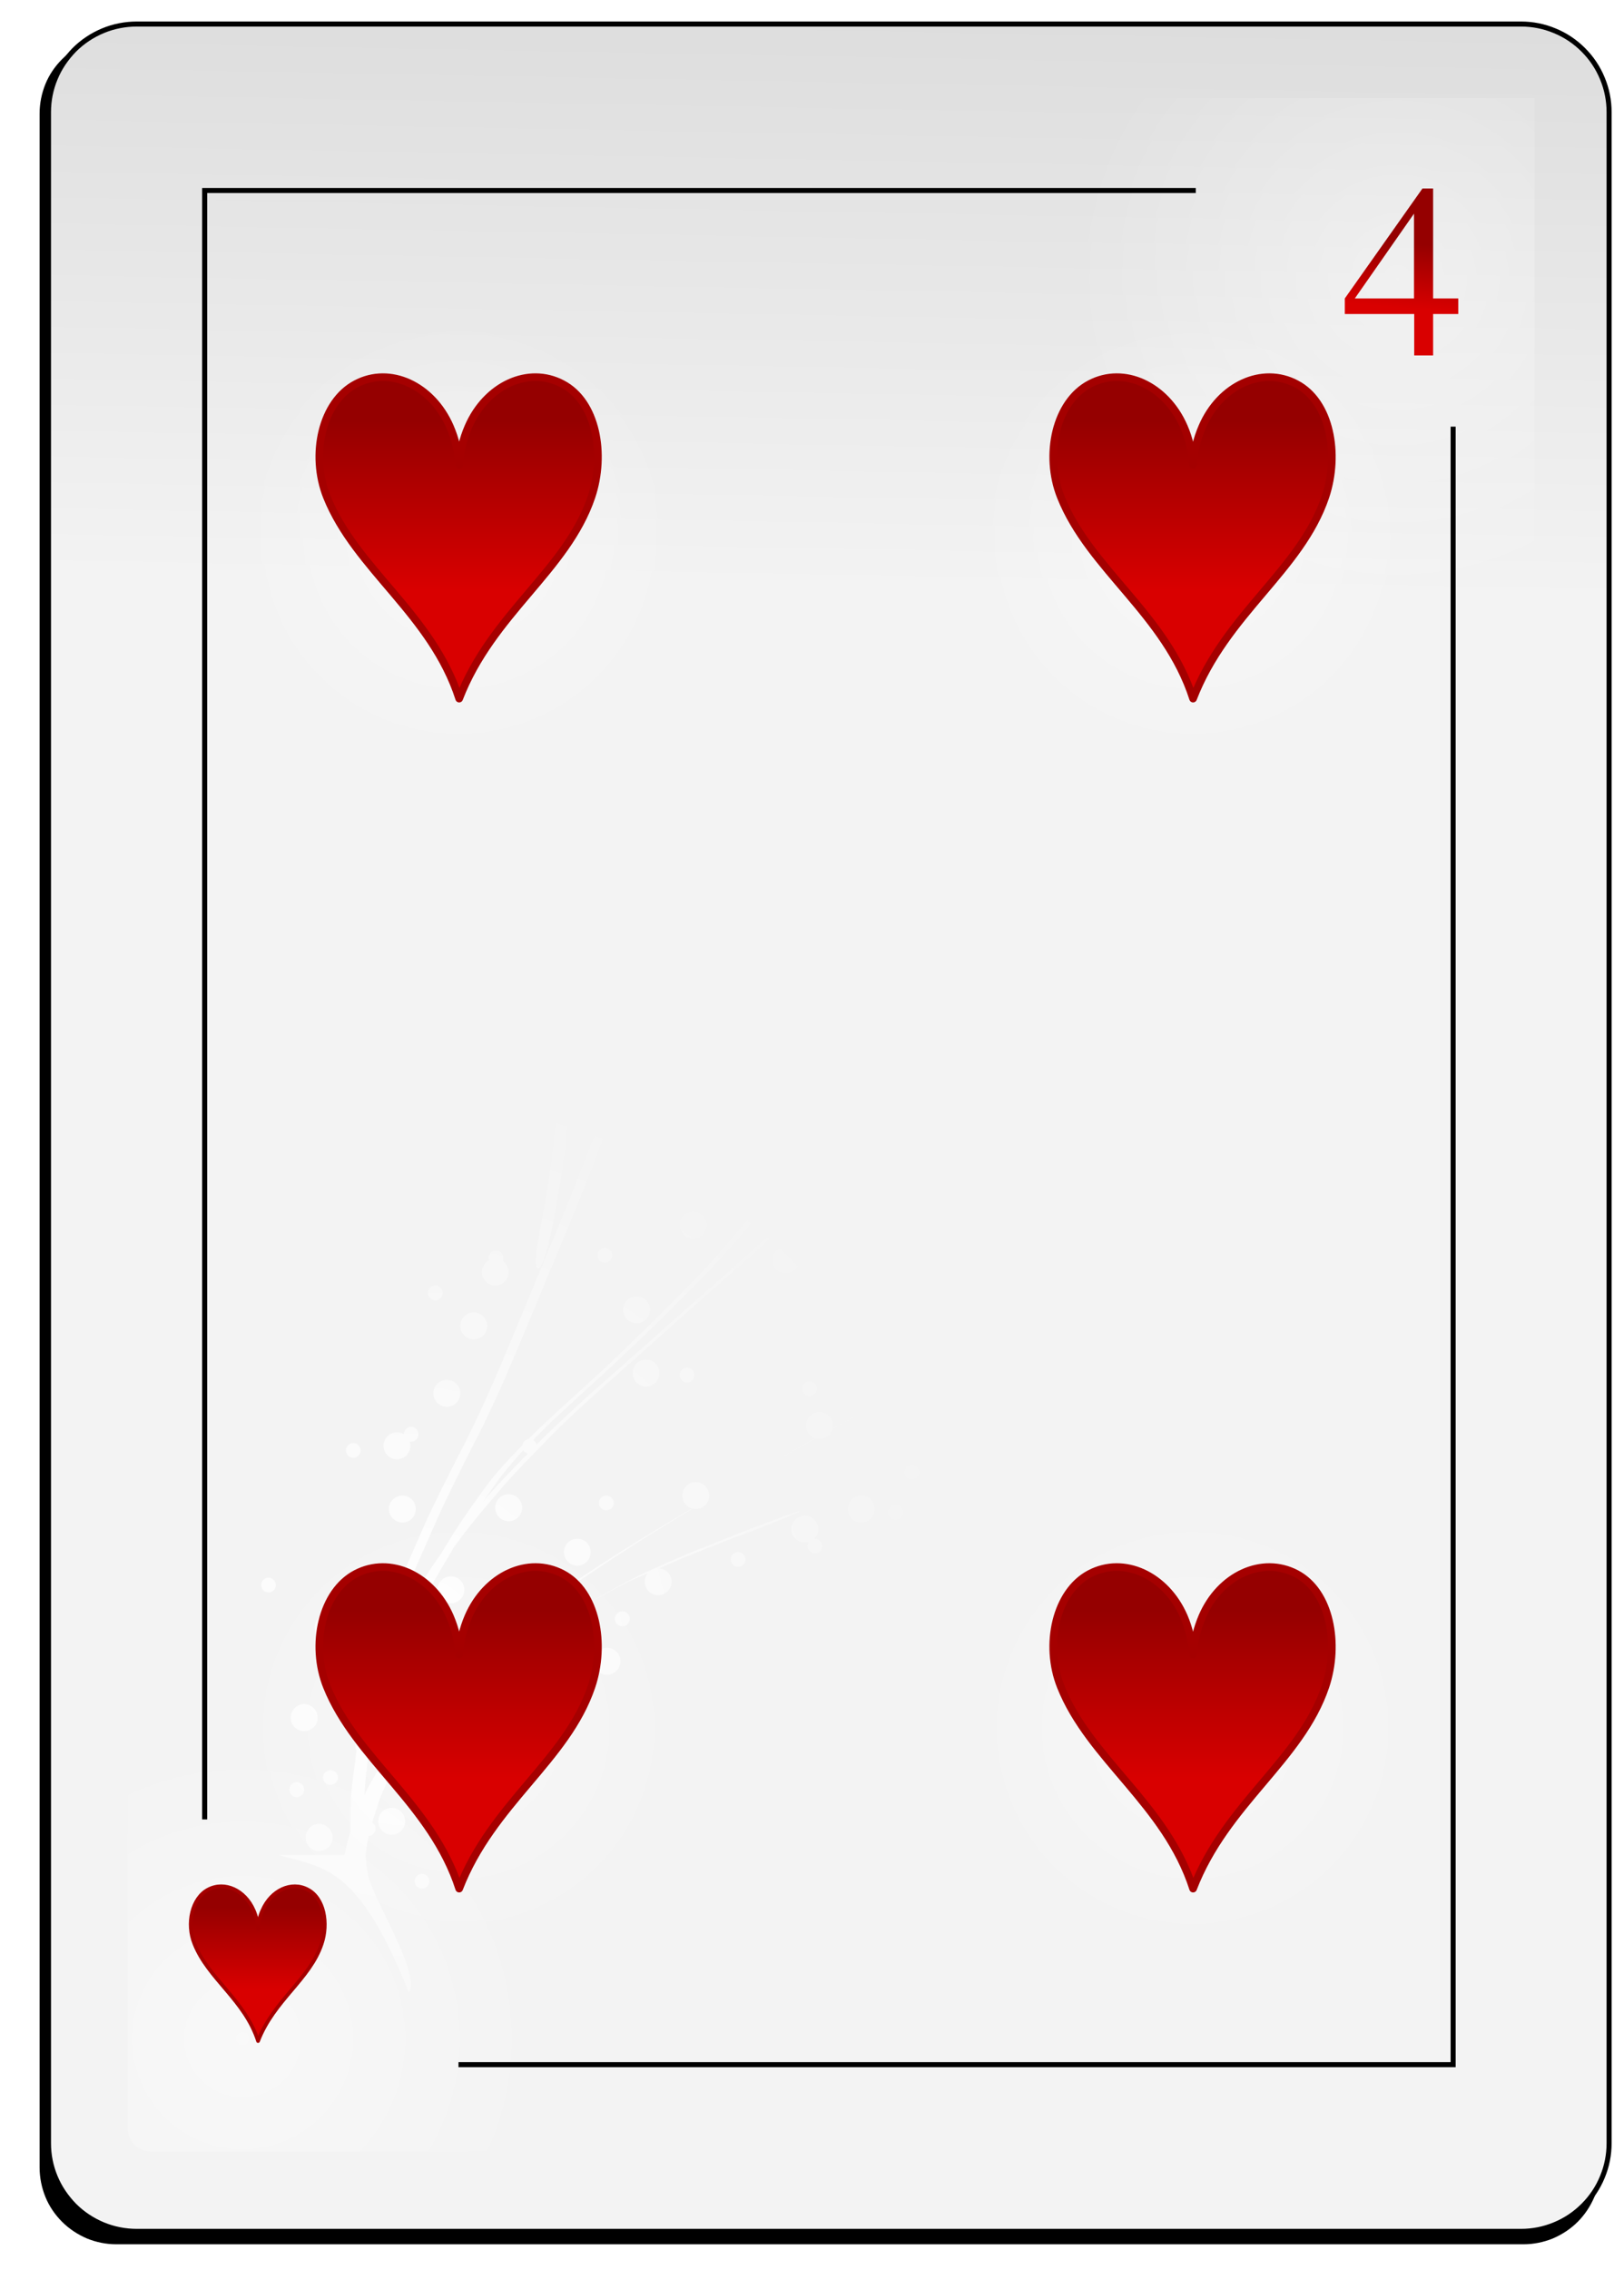 <svg xmlns="http://www.w3.org/2000/svg" viewBox="0 0 73 102" width="73" height="102">
	<defs>
		<filter x="-50%" y="-50%" width="200%" height="200%" id="flt1"> <feGaussianBlur stdDeviation="0.85" /> </filter>
		<linearGradient id="grd1" gradientUnits="userSpaceOnUse"  x1="41.75" y1="26.474" x2="43.895" y2="-89.909">
			<stop offset="0" stop-color="#f3f3f3"  />
			<stop offset="1" stop-color="#8f8f8f"  />
		</linearGradient>
		<radialGradient id="grd2" gradientUnits="userSpaceOnUse"  cx="10.903" cy="91.605" r="13.273">
			<stop offset="0" stop-color="#ffffff"  />
			<stop offset="1" stop-color="#ffffff" stop-opacity="0" />
		</radialGradient>
		<radialGradient id="grd3" gradientUnits="userSpaceOnUse"  cx="62.822" cy="12.548" r="14.639">
			<stop offset="0" stop-color="#ffffff"  />
			<stop offset="1" stop-color="#ffffff" stop-opacity="0" />
		</radialGradient>
		<linearGradient id="grd4" gradientUnits="userSpaceOnUse"  x1="-58.763" y1="89.377" x2="-58.763" y2="85.691">
			<stop offset="0" stop-color="#d90000"  />
			<stop offset="1" stop-color="#950000"  />
		</linearGradient>
		<linearGradient id="grd5" gradientUnits="userSpaceOnUse"  x1="64.077" y1="13.944" x2="64.347" y2="11.011">
			<stop offset="0" stop-color="#d90000"  />
			<stop offset="1" stop-color="#950000"  />
		</linearGradient>
		<radialGradient id="grd6" gradientUnits="userSpaceOnUse"  cx="18.482" cy="73.919" r="25.374">
			<stop offset="0" stop-color="#ffffff"  />
			<stop offset="1" stop-color="#ffffff" stop-opacity="0" />
		</radialGradient>
		<radialGradient id="grd7" gradientUnits="userSpaceOnUse"  cx="53.606" cy="77.636" r="9.813">
			<stop offset="0" stop-color="#ffffff"  />
			<stop offset="1" stop-color="#ffffff" stop-opacity="0" />
		</radialGradient>
		<linearGradient id="grd8" gradientUnits="userSpaceOnUse"  x1="-240.363" y1="80.01" x2="-240.363" y2="72.36">
			<stop offset="0" stop-color="#d90000"  />
			<stop offset="1" stop-color="#950000"  />
		</linearGradient>
		<radialGradient id="grd9" gradientUnits="userSpaceOnUse"  cx="20.616" cy="77.636" r="9.813">
			<stop offset="0" stop-color="#ffffff"  />
			<stop offset="1" stop-color="#ffffff" stop-opacity="0" />
		</radialGradient>
		<linearGradient id="grd10" gradientUnits="userSpaceOnUse"  x1="-240.363" y1="80.01" x2="-240.363" y2="72.36">
			<stop offset="0" stop-color="#d90000"  />
			<stop offset="1" stop-color="#950000"  />
		</linearGradient>
		<radialGradient id="grd11" gradientUnits="userSpaceOnUse"  cx="53.606" cy="24.17" r="9.813">
			<stop offset="0" stop-color="#ffffff"  />
			<stop offset="1" stop-color="#ffffff" stop-opacity="0" />
		</radialGradient>
		<linearGradient id="grd12" gradientUnits="userSpaceOnUse"  x1="-240.363" y1="26.549" x2="-240.363" y2="18.896">
			<stop offset="0" stop-color="#d90000"  />
			<stop offset="1" stop-color="#950000"  />
		</linearGradient>
		<radialGradient id="grd13" gradientUnits="userSpaceOnUse"  cx="20.616" cy="24.17" r="9.813">
			<stop offset="0" stop-color="#ffffff"  />
			<stop offset="1" stop-color="#ffffff" stop-opacity="0" />
		</radialGradient>
		<linearGradient id="grd14" gradientUnits="userSpaceOnUse"  x1="-240.363" y1="26.549" x2="-240.363" y2="18.896">
			<stop offset="0" stop-color="#d90000"  />
			<stop offset="1" stop-color="#950000"  />
		</linearGradient>
	</defs>
	<style>
		tspan { white-space:pre }
		.shp0 { filter: url(#flt1);fill: #000000 } 
		.shp1 { fill: url(#grd1);stroke: #000000;stroke-width: 0.226 } 
		.shp2 { opacity: 0.467;fill: url(#grd2) } 
		.shp3 { opacity: 0.396;fill: url(#grd3) } 
		.shp4 { fill: none;stroke: #000000;stroke-width: 0.226 } 
		.shp5 { fill: url(#grd4);stroke: #a40000;stroke-linejoin:round;stroke-width: 0.165 } 
		.shp6 { fill: url(#grd5) } 
		.shp7 { fill: url(#grd6) } 
		.shp8 { opacity: 0.4;fill: url(#grd7) } 
		.shp9 { fill: url(#grd8);stroke: #a50000;stroke-linejoin:round;stroke-width: 0.343 } 
		.shp10 { opacity: 0.4;fill: url(#grd9) } 
		.shp11 { fill: url(#grd10);stroke: #a50000;stroke-linejoin:round;stroke-width: 0.343 } 
		.shp12 { opacity: 0.4;fill: url(#grd11) } 
		.shp13 { fill: url(#grd12);stroke: #a40000;stroke-linejoin:round;stroke-width: 0.343 } 
		.shp14 { opacity: 0.4;fill: url(#grd13) } 
		.shp15 { fill: url(#grd14);stroke: #a50000;stroke-linejoin:round;stroke-width: 0.343 } 
	</style>
	<g id="-e-Heart4">
		<g id="Layer">
			<path id="Layer" fill-rule="evenodd" class="shp0" d="M5.23 1.65L68.48 1.65C68.93 1.65 69.38 1.74 69.8 1.92C70.22 2.09 70.6 2.34 70.92 2.66C71.24 2.98 71.49 3.36 71.67 3.78C71.84 4.2 71.93 4.65 71.93 5.1L71.93 97.39C71.93 97.84 71.84 98.29 71.67 98.71C71.49 99.13 71.24 99.51 70.92 99.83C70.6 100.15 70.22 100.4 69.8 100.58C69.38 100.75 68.93 100.84 68.48 100.84L5.23 100.84C4.77 100.84 4.33 100.75 3.91 100.58C3.49 100.4 3.11 100.15 2.79 99.83C2.47 99.51 2.21 99.13 2.04 98.71C1.87 98.29 1.78 97.84 1.78 97.39L1.78 5.1C1.78 4.65 1.87 4.2 2.04 3.78C2.21 3.36 2.47 2.98 2.79 2.66C3.11 2.34 3.49 2.09 3.91 1.92C4.33 1.74 4.77 1.65 5.23 1.65" />
			<path id="Layer" fill-rule="evenodd" class="shp1" d="M6.15 1.08L68.37 1.08C68.89 1.08 69.4 1.18 69.88 1.38C70.37 1.58 70.8 1.87 71.17 2.24C71.54 2.61 71.83 3.04 72.03 3.53C72.23 4.01 72.33 4.52 72.33 5.04L72.33 96.3C72.33 96.82 72.23 97.33 72.03 97.81C71.83 98.3 71.54 98.73 71.17 99.1C70.8 99.47 70.37 99.76 69.88 99.96C69.4 100.16 68.89 100.26 68.37 100.26L6.15 100.26C5.63 100.26 5.11 100.16 4.63 99.96C4.15 99.76 3.71 99.47 3.34 99.1C2.98 98.73 2.68 98.3 2.48 97.81C2.28 97.33 2.18 96.82 2.18 96.3L2.18 5.04C2.18 4.52 2.28 4.01 2.48 3.53C2.68 3.04 2.98 2.61 3.34 2.24C3.71 1.87 4.15 1.58 4.63 1.38C5.11 1.18 5.63 1.08 6.15 1.08" />
			<path id="Layer" class="shp2" d="M31.25 96.67L6.78 96.67C6.64 96.67 6.5 96.64 6.38 96.59C6.25 96.54 6.14 96.46 6.04 96.37C5.95 96.27 5.87 96.16 5.82 96.03C5.77 95.9 5.74 95.77 5.74 95.63L5.74 73.43C5.74 73.29 5.77 73.16 5.82 73.03C5.87 72.91 5.95 72.79 6.04 72.69C6.14 72.6 6.25 72.52 6.38 72.47C6.5 72.42 6.64 72.39 6.78 72.39L31.25 72.39C31.38 72.39 31.52 72.42 31.65 72.47C31.77 72.52 31.89 72.6 31.98 72.69C32.08 72.79 32.15 72.91 32.21 73.03C32.26 73.16 32.29 73.29 32.29 73.43L32.29 95.63C32.29 95.77 32.26 95.9 32.21 96.03C32.15 96.16 32.08 96.27 31.98 96.37C31.89 96.46 31.77 96.54 31.65 96.59C31.52 96.64 31.38 96.67 31.25 96.67" />
			<path id="Layer" class="shp3" d="M39.7 4.41L68.98 4.41L68.98 49.68L39.7 49.68L39.7 4.41Z" />
			<path id="Layer" class="shp4" d="M20.61 92.77L65.32 92.77L65.32 19.17" />
			<path id="Layer" class="shp4" d="M53.75 8.56L9.2 8.56L9.2 81.75" />
		</g>
		<g id="Layer">
			<path id="Layer" class="shp5" d="M8.74 87.34C8.37 86.43 8.63 85.28 9.36 84.9C10.1 84.51 11.01 84.93 11.4 85.83C11.51 86.08 11.58 86.36 11.6 86.65C11.62 86.36 11.68 86.08 11.8 85.83C12.19 84.93 13.1 84.51 13.83 84.9C14.57 85.28 14.77 86.42 14.46 87.34C13.93 88.94 12.31 89.87 11.6 91.71C11.01 89.87 9.36 88.91 8.74 87.34L8.74 87.34Z" />
		</g>
		<path id="Layer" fill-rule="evenodd" class="shp6" d="M65.55 13.41L65.55 14.11L64.42 14.11L64.42 15.97L63.57 15.97L63.57 14.11L60.45 14.11L60.45 13.41L63.94 8.47L64.42 8.47L64.42 13.41L65.55 13.41M63.56 9.6L60.9 13.41L63.56 13.41L63.56 9.6Z" />
		<path id="Layer" fill-rule="evenodd" class="shp7" d="M18.38 89.53C18.38 89.53 18.38 89.53 18.38 89.53C18.38 89.53 18.38 89.53 18.38 89.53L18.38 89.53ZM18.38 89.53C16.08 83.76 14.51 83.93 12.52 83.35L15.49 83.35C15.51 83.25 15.53 83.16 15.55 83.06C15.6 82.81 15.68 82.56 15.75 82.32C15.75 81.99 15.75 81.65 15.75 81.33C15.76 80.61 15.86 79.9 15.96 79.19C15.98 79.01 16 78.83 16.03 78.65C15.93 78.57 15.96 78.03 16.21 76.96C16.26 76.75 16.3 76.53 16.35 76.31C16.43 75.81 16.54 75.32 16.65 74.82C16.77 74.23 16.97 73.66 17.15 73.08C17.39 72.4 17.68 71.73 17.97 71.07C18.32 70.25 18.68 69.44 19.03 68.63C19.52 67.53 20.07 66.47 20.61 65.4C21.3 64.09 21.91 62.74 22.49 61.38C23.19 59.73 23.87 58.07 24.56 56.41C25.31 54.64 26.02 52.86 26.7 51.06C26.74 50.94 26.78 50.83 26.82 50.71C26.81 50.68 26.8 50.63 26.8 50.59C26.8 50.47 26.86 50.36 26.97 50.3C27.56 48.62 28.11 46.93 28.63 45.23C29.28 43.08 29.84 40.9 30.27 38.7C30.72 36.14 30.83 33.55 30.8 30.96C30.74 28.85 30.52 26.74 30.27 24.64C30.17 24.74 30.04 24.79 29.89 24.79C29.55 24.79 29.28 24.53 29.28 24.19C29.28 23.86 29.55 23.58 29.89 23.58C29.99 23.58 30.08 23.61 30.16 23.65L30.09 23.09C30 22.35 29.89 21.61 29.79 20.87C29.73 20.97 29.62 21.05 29.49 21.05C29.31 21.05 29.16 20.9 29.16 20.71C29.16 20.53 29.31 20.38 29.49 20.38C29.58 20.38 29.66 20.41 29.72 20.47C29.62 19.77 29.51 19.07 29.4 18.38C29.24 17.31 29.26 16.66 29.38 16.5C29.28 16.39 29.22 16.24 29.22 16.08C29.22 15.75 29.49 15.48 29.82 15.48C30.16 15.48 30.43 15.75 30.43 16.08C30.43 16.42 30.16 16.69 29.82 16.69C29.75 16.69 29.69 16.68 29.63 16.66C29.75 16.89 29.88 17.35 29.98 18.05C30.23 19.61 30.47 21.18 30.66 22.76C30.98 25.37 31.29 27.99 31.37 30.63C31.4 33.21 31.3 35.81 30.85 38.37C30.42 40.57 29.86 42.74 29.21 44.89C28.64 46.73 28.06 48.58 27.4 50.39C27.44 50.45 27.47 50.52 27.47 50.59C27.47 50.75 27.36 50.88 27.21 50.92C26.56 52.65 25.87 54.37 25.15 56.07C24.46 57.73 23.78 59.39 23.08 61.04C22.5 62.4 21.9 63.74 21.21 65.05C20.67 66.12 20.13 67.19 19.64 68.28C19.29 69.09 18.92 69.9 18.57 70.71C18.29 71.38 18 72.04 17.77 72.73C17.59 73.3 17.39 73.88 17.27 74.47C17.25 74.54 17.24 74.61 17.22 74.68C17.41 74.25 17.6 73.83 17.8 73.41C17.96 73.1 18.12 72.8 18.29 72.49C18.29 72.49 18.29 72.48 18.3 72.47C18.37 72.23 18.51 72 18.62 71.77C18.78 71.42 19 71.09 19.19 70.76C19.38 70.44 19.59 70.14 19.81 69.84C20.39 68.84 21.04 67.89 21.72 66.96C22.24 66.23 22.85 65.58 23.48 64.94C23.5 64.8 23.61 64.68 23.76 64.66L24.27 64.15C25.28 63.2 26.31 62.29 27.32 61.35C28.5 60.23 29.65 59.09 30.8 57.93C32.11 56.62 33.3 55.22 34.42 53.74C35.66 52.03 36.71 50.18 37.71 48.33C38.05 47.73 38.36 47.12 38.65 46.5L38.53 46.51C38.2 46.51 37.93 46.24 37.93 45.9C37.93 45.57 38.2 45.3 38.53 45.3C38.76 45.3 38.95 45.42 39.05 45.61C39.54 44.5 39.98 43.37 40.36 42.21L40.43 41.98C40.39 41.71 40.38 41.31 40.39 40.76C40.42 39.83 40.44 38.89 40.41 37.95C40.36 36.27 40.25 34.58 40.02 32.91C39.84 31.77 39.66 30.63 39.33 29.52C39.16 28.96 39.01 28.38 38.76 27.85C38.67 27.71 38.62 27.54 38.49 27.42C36.57 25.73 37.21 25.35 39.11 27.06C39.24 27.17 39.29 27.36 39.38 27.5C39.63 28.03 39.78 28.6 39.95 29.16C40.27 30.28 40.44 31.42 40.62 32.56C40.84 34.24 40.95 35.92 41 37.6C41.02 38.31 41.01 39.03 40.99 39.74C41.31 38.25 41.55 36.74 41.73 35.23C41.79 34.56 41.82 33.89 41.83 33.22C41.77 33.25 41.7 33.26 41.62 33.26C41.29 33.26 41.01 32.99 41.01 32.65C41.01 32.32 41.29 32.05 41.62 32.05C41.7 32.05 41.78 32.07 41.85 32.1C41.86 31.07 41.84 30.03 41.81 28.99C41.56 28.92 41.38 28.7 41.38 28.43C41.38 28.17 41.54 27.95 41.77 27.86C41.77 27.75 41.76 27.64 41.76 27.54C41.74 27.12 41.73 26.7 41.71 26.28C41.63 23.94 42.2 23.61 42.29 25.95C42.3 26.37 42.31 26.79 42.33 27.2C42.34 27.45 42.34 27.7 42.35 27.95C42.49 28.06 42.59 28.23 42.59 28.43C42.59 28.61 42.51 28.77 42.38 28.88C42.44 30.89 42.46 32.89 42.31 34.9C42.02 37.25 41.63 39.61 40.94 41.88C40.24 43.99 39.38 46.05 38.29 48C37.29 49.85 36.25 51.69 35 53.4C33.89 54.88 32.7 56.28 31.39 57.59C30.25 58.75 29.1 59.89 27.91 61C26.91 61.94 25.88 62.86 24.87 63.8C24.57 64.1 24.26 64.4 23.97 64.7C24.04 64.75 24.1 64.82 24.12 64.91C24.88 64.14 25.69 63.4 26.49 62.67L29.3 60.19C30.28 59.3 31.29 58.43 32.28 57.55C33.41 56.57 34.5 55.56 35.58 54.54C36.79 53.38 37.99 52.19 39.16 50.99C40.41 49.74 41.59 48.41 42.74 47.06C43.61 46.02 44.45 44.94 45.26 43.85C45.25 43.81 45.25 43.77 45.25 43.73C45.25 43.41 45.49 43.16 45.79 43.13L46.4 42.29C47.48 40.81 48.46 39.25 49.38 37.66C49.35 37.67 49.31 37.68 49.27 37.68C49.09 37.68 48.94 37.53 48.94 37.35C48.94 37.17 49.09 37.01 49.27 37.01C49.43 37.01 49.57 37.13 49.6 37.28C49.68 37.13 49.77 36.98 49.86 36.83C50.94 34.83 51.97 32.78 52.65 30.6C53.17 28.7 53.47 26.75 53.77 24.81C54.14 22.47 54.73 22.13 54.35 24.47C54.04 26.41 53.75 28.36 53.23 30.27C52.55 32.44 51.52 34.49 50.44 36.5C49.39 38.38 48.26 40.21 46.99 41.95C46.69 42.36 46.4 42.77 46.1 43.18C46.31 43.27 46.46 43.48 46.46 43.73C46.46 44.06 46.19 44.33 45.86 44.33C45.67 44.33 45.5 44.25 45.39 44.12C44.72 45 44.04 45.87 43.33 46.72C42.18 48.08 41 49.4 39.75 50.66C39.18 51.24 38.61 51.81 38.03 52.38C38.2 52.22 38.51 51.94 38.96 51.55C40.07 50.61 41.18 49.69 42.34 48.81C43.42 47.99 44.52 47.21 45.74 46.6C45.84 46.41 46.04 46.27 46.28 46.27C46.33 46.27 46.39 46.27 46.44 46.29C46.62 46.21 46.81 46.17 47.01 46.15C49.43 45.99 48.97 46.32 46.73 46.48C46.82 46.59 46.88 46.72 46.88 46.87C46.88 47.21 46.61 47.48 46.28 47.48C45.95 47.48 45.67 47.21 45.67 46.87C45.67 46.81 45.69 46.75 45.71 46.7L45.21 46.92C44.8 47.07 43.76 47.85 42.94 48.47C41.78 49.35 40.66 50.27 39.55 51.21C38.41 52.19 37.75 52.69 37.87 52.54C37.31 53.1 36.74 53.65 36.17 54.19C35.09 55.22 34.01 56.23 32.88 57.2C31.89 58.08 30.88 58.95 29.9 59.84C28.97 60.67 28.04 61.5 27.1 62.33C26.24 63.11 25.37 63.89 24.56 64.73C23.84 65.47 23.11 66.2 22.44 66.99C21.92 67.6 21.39 68.22 20.9 68.85L20.38 69.55C20.36 69.6 20.32 69.65 20.3 69.7C19.84 70.47 19.39 71.24 18.96 72.02L18.93 72.11C18.88 72.24 18.84 72.37 18.78 72.49C18.43 73.26 18.13 73.8 17.92 74.11C17.59 74.83 17.3 75.55 17.09 76.31C16.86 77.14 16.65 77.98 16.56 78.84C16.49 79.44 16.41 80.05 16.38 80.66L16.52 80.36C16.84 79.75 17.23 79.17 17.61 78.6C17.92 78.12 18.27 77.67 18.63 77.24C18.55 77.14 18.51 77.01 18.51 76.88C18.51 76.54 18.78 76.27 19.12 76.27C19.23 76.27 19.33 76.3 19.42 76.36C20 75.75 20.62 75.2 21.25 74.64C22.05 73.89 22.91 73.21 23.78 72.53C24.81 71.73 25.91 71.02 27 70.3C28.25 69.49 29.53 68.71 30.81 67.95L31.11 67.78C30.85 67.71 30.67 67.48 30.67 67.2C30.67 66.87 30.94 66.59 31.28 66.59C31.61 66.59 31.88 66.87 31.88 67.2C31.88 67.53 31.61 67.8 31.28 67.8C31.23 67.8 31.18 67.8 31.13 67.79C30.08 68.42 29.03 69.06 28 69.73C26.91 70.44 25.82 71.15 24.79 71.95C23.92 72.62 23.06 73.31 22.26 74.05C21.52 74.71 20.78 75.36 20.12 76.09L19.67 76.63C19.7 76.71 19.73 76.79 19.73 76.88C19.73 77.21 19.45 77.48 19.12 77.48C19.08 77.48 19.05 77.48 19.01 77.47C18.88 77.65 18.76 77.83 18.64 78.01C18.25 78.58 17.87 79.15 17.55 79.76C17.33 80.24 17.09 80.7 16.95 81.21C16.88 81.43 16.8 81.66 16.73 81.89C16.82 81.95 16.88 82.05 16.88 82.17C16.88 82.34 16.74 82.49 16.57 82.5C16.52 82.8 16.44 83.1 16.44 83.4C16.46 83.58 16.45 83.75 16.49 83.93C16.51 84.03 16.51 84.13 16.54 84.23C16.81 85.44 18.91 88.63 18.38 89.53ZM18.64 84.53C18.64 84.34 18.79 84.2 18.97 84.2C19.15 84.2 19.3 84.34 19.3 84.53C19.3 84.71 19.15 84.86 18.97 84.86C18.79 84.86 18.64 84.71 18.64 84.53ZM13.74 82.56C13.74 82.23 14 81.95 14.34 81.95C14.67 81.95 14.95 82.23 14.95 82.56C14.95 82.9 14.67 83.17 14.34 83.17C14 83.17 13.74 82.9 13.74 82.56ZM17 81.83C17 81.5 17.27 81.23 17.6 81.23C17.94 81.23 18.21 81.5 18.21 81.83C18.21 82.17 17.94 82.44 17.6 82.44C17.27 82.44 17 82.17 17 81.83ZM13.01 80.41C13.01 80.23 13.16 80.08 13.34 80.08C13.52 80.08 13.67 80.23 13.67 80.41C13.67 80.6 13.52 80.75 13.34 80.75C13.16 80.75 13.01 80.6 13.01 80.41ZM14.52 79.87C14.52 79.69 14.67 79.54 14.85 79.54C15.04 79.54 15.19 79.69 15.19 79.87C15.19 80.05 15.04 80.2 14.85 80.2C14.67 80.2 14.52 80.05 14.52 79.87ZM19.97 78.87C19.97 78.54 20.23 78.27 20.57 78.27C20.9 78.27 21.17 78.54 21.17 78.87C21.17 79.21 20.9 79.48 20.57 79.48C20.23 79.48 19.97 79.21 19.97 78.87ZM21.66 78.12C21.66 77.93 21.8 77.78 21.99 77.78C22.17 77.78 22.32 77.93 22.32 78.12C22.32 78.3 22.17 78.45 21.99 78.45C21.8 78.45 21.66 78.3 21.66 78.12ZM13.07 77.18C13.07 76.85 13.34 76.57 13.67 76.57C14.01 76.57 14.28 76.85 14.28 77.18C14.28 77.52 14.01 77.78 13.67 77.78C13.34 77.78 13.07 77.52 13.07 77.18ZM14.46 75.42C14.46 75.09 14.73 74.82 15.07 74.82C15.4 74.82 15.67 75.09 15.67 75.42C15.67 75.76 15.4 76.03 15.07 76.03C14.73 76.03 14.46 75.76 14.46 75.42ZM22.57 75.46C22.57 75.27 22.72 75.13 22.9 75.13C23.08 75.13 23.23 75.27 23.23 75.46C23.23 75.64 23.08 75.79 22.9 75.79C22.72 75.79 22.57 75.64 22.57 75.46ZM26.68 74.64C26.68 74.3 26.95 74.04 27.28 74.04C27.62 74.04 27.89 74.3 27.89 74.64C27.89 74.97 27.62 75.25 27.28 75.25C26.95 75.25 26.68 74.97 26.68 74.64ZM20.21 73.92C20.21 73.58 20.48 73.31 20.81 73.31C21.15 73.31 21.42 73.58 21.41 73.92C21.41 74.25 21.15 74.52 20.81 74.52C20.48 74.52 20.21 74.25 20.21 73.92ZM23.18 74.37C23.16 74.36 23.53 74.07 24.4 73.44C24.87 73.09 25.34 72.72 25.84 72.41C26.96 71.74 28.07 71.08 29.26 70.54C30.11 70.16 30.96 69.78 31.83 69.45C32.44 69.2 33.04 68.96 33.65 68.73L34.43 68.43C36.82 67.52 36.2 67.88 33.81 68.79L33.03 69.08C32.42 69.31 31.82 69.56 31.21 69.8C30.67 70.01 30.14 70.24 29.62 70.47C29.93 70.49 30.19 70.75 30.19 71.07C30.19 71.4 29.91 71.68 29.58 71.68C29.25 71.68 28.98 71.4 28.98 71.07C28.98 70.92 29.03 70.79 29.12 70.69L28.65 70.89C27.98 71.15 26.66 71.94 26.45 72.06C25.94 72.37 25.48 72.74 25.01 73.09C23.89 73.91 23.21 74.37 23.18 74.37L23.18 74.37ZM14.15 73.12C14.15 72.79 14.43 72.52 14.76 72.52C15.1 72.52 15.37 72.79 15.37 73.12C15.37 73.46 15.1 73.73 14.76 73.73C14.43 73.73 14.15 73.46 14.15 73.12ZM27.64 72.74C27.64 72.55 27.79 72.4 27.98 72.4C28.16 72.4 28.31 72.55 28.31 72.74C28.31 72.92 28.16 73.07 27.98 73.07C27.79 73.07 27.64 72.92 27.64 72.74ZM16.4 71.61C16.4 71.28 16.67 71.01 17 71.01C17.34 71.01 17.6 71.28 17.6 71.61C17.6 71.95 17.34 72.22 17 72.22C16.67 72.22 16.4 71.95 16.4 71.61ZM19.66 71.43C19.66 71.1 19.94 70.83 20.27 70.83C20.6 70.83 20.87 71.1 20.87 71.43C20.87 71.77 20.6 72.04 20.27 72.04C19.94 72.04 19.66 71.77 19.66 71.43ZM11.74 71.22C11.74 71.04 11.88 70.89 12.07 70.89C12.25 70.89 12.4 71.04 12.4 71.22C12.4 71.41 12.25 71.55 12.07 71.55C11.88 71.55 11.74 71.41 11.74 71.22ZM32.85 70.07C32.85 69.89 33 69.74 33.18 69.74C33.36 69.74 33.51 69.89 33.51 70.07C33.51 70.25 33.36 70.4 33.18 70.4C33 70.4 32.85 70.25 32.85 70.07ZM25.35 69.74C25.35 69.4 25.62 69.14 25.95 69.14C26.29 69.14 26.55 69.4 26.55 69.74C26.55 70.07 26.29 70.35 25.95 70.35C25.62 70.35 25.35 70.07 25.35 69.74ZM36.63 69.8C36.45 69.8 36.3 69.65 36.3 69.47C36.3 69.41 36.32 69.34 36.35 69.29C36.29 69.31 36.24 69.31 36.18 69.31C35.84 69.31 35.57 69.05 35.57 68.71C35.57 68.38 35.84 68.1 36.18 68.1C36.51 68.1 36.78 68.38 36.78 68.71C36.78 68.88 36.71 69.03 36.6 69.14L36.63 69.14C36.81 69.14 36.96 69.29 36.96 69.47C36.96 69.65 36.81 69.8 36.63 69.8L36.63 69.8ZM38.11 67.8C38.11 67.47 38.38 67.2 38.72 67.2C39.05 67.2 39.32 67.47 39.32 67.8C39.32 68.13 39.05 68.41 38.72 68.41C38.38 68.41 38.11 68.13 38.11 67.8ZM17.48 67.8C17.48 67.47 17.76 67.2 18.09 67.2C18.43 67.2 18.69 67.47 18.69 67.8C18.69 68.13 18.43 68.41 18.09 68.41C17.76 68.41 17.48 68.13 17.48 67.8ZM22.26 67.74C22.26 67.41 22.53 67.14 22.86 67.14C23.2 67.14 23.47 67.41 23.47 67.74C23.47 68.08 23.2 68.35 22.86 68.35C22.53 68.35 22.26 68.08 22.26 67.74ZM39.92 67.96C39.92 67.77 40.07 67.62 40.26 67.62C40.44 67.62 40.59 67.77 40.59 67.96C40.59 68.14 40.44 68.29 40.26 68.29C40.07 68.29 39.92 68.14 39.92 67.96ZM26.92 67.53C26.92 67.35 27.07 67.2 27.25 67.2C27.44 67.2 27.59 67.35 27.59 67.53C27.59 67.72 27.44 67.86 27.25 67.86C27.07 67.86 26.92 67.72 26.92 67.53ZM21.72 67.47C21.72 67.47 21.72 67.47 21.72 67.47C21.72 67.47 21.72 67.47 21.72 67.47L21.72 67.47ZM21.72 67.47C21.76 67.43 21.79 67.38 21.82 67.34C22.43 66.64 23.08 65.97 23.73 65.31C23.64 65.29 23.57 65.24 23.52 65.16C23.1 65.62 22.69 66.1 22.32 66.61C22.12 66.9 21.92 67.18 21.72 67.47ZM33.22 66.56C33.23 66.55 33.23 66.55 33.24 66.55C33.23 66.55 33.23 66.55 33.22 66.56L33.22 66.56ZM33.24 66.55C34.21 65.99 35.19 65.44 36.17 64.89C36.29 64.82 36.48 64.71 36.64 64.63C36.41 64.54 36.23 64.32 36.23 64.05C36.23 63.72 36.51 63.45 36.84 63.45C37.18 63.45 37.44 63.72 37.44 64.05C37.44 64.1 37.44 64.14 37.43 64.19L39.5 63.02C38.81 63.42 38.12 63.82 37.42 64.21C37.35 64.47 37.12 64.65 36.84 64.65C36.78 64.65 36.73 64.65 36.67 64.63C36.18 64.91 35.68 65.18 35.18 65.45C34.48 65.84 33.82 66.22 33.24 66.55ZM40.65 66.14C40.65 65.96 40.8 65.81 40.98 65.81C41.17 65.81 41.32 65.96 41.32 66.14C41.32 66.32 41.17 66.47 40.98 66.47C40.8 66.47 40.65 66.32 40.65 66.14ZM17.84 65.57C17.51 65.57 17.24 65.29 17.24 64.96C17.24 64.62 17.51 64.36 17.84 64.36C17.95 64.36 18.06 64.38 18.15 64.44C18.16 64.26 18.3 64.11 18.48 64.11C18.66 64.11 18.81 64.27 18.81 64.45C18.81 64.63 18.66 64.78 18.48 64.78C18.46 64.78 18.44 64.78 18.42 64.77C18.44 64.83 18.45 64.89 18.45 64.96C18.45 65.29 18.18 65.57 17.84 65.57L17.84 65.57ZM15.55 65.17C15.55 64.99 15.7 64.84 15.88 64.84C16.06 64.84 16.21 64.99 16.21 65.17C16.21 65.35 16.06 65.5 15.88 65.5C15.7 65.5 15.55 65.35 15.55 65.17ZM19.48 62.6C19.48 62.27 19.75 62 20.09 62C20.42 62 20.69 62.27 20.69 62.6C20.69 62.94 20.42 63.21 20.09 63.21C19.75 63.21 19.48 62.94 19.48 62.6ZM45.31 62.75C45.31 62.57 45.46 62.42 45.64 62.42C45.83 62.42 45.98 62.57 45.98 62.75C45.98 62.94 45.83 63.08 45.64 63.08C45.46 63.08 45.31 62.94 45.31 62.75ZM39.74 62.88L39.77 62.86C39.76 62.87 39.75 62.87 39.74 62.88L39.74 62.88ZM39.77 62.86C41.25 62 42.65 61.03 44.01 60C45.06 59.19 46.06 58.32 47.02 57.41C47.02 57.4 47.02 57.39 47.02 57.38C46.54 57.79 46.04 58.18 45.55 58.57C43.64 60.1 43.04 60.45 44.94 58.92C45.49 58.48 46.05 58.06 46.57 57.6C47.29 56.97 48.02 56.34 48.73 55.7C50 54.35 51.11 52.86 52.16 51.33C53.41 49.55 54.33 47.59 55.08 45.57C55.87 43.36 56.19 41.04 56.36 38.71C56.57 36.63 56.39 34.56 56.13 32.5C55.64 28.65 56.59 28.1 57.08 31.96C57.35 34.02 57.53 36.08 57.32 38.16C57.17 40.18 56.92 42.19 56.33 44.13C56.44 44.03 56.59 43.97 56.74 43.97C57.08 43.97 57.35 44.24 57.35 44.58C57.35 44.91 57.08 45.18 56.74 45.18C56.45 45.18 56.21 44.97 56.15 44.7C56.12 44.8 56.09 44.9 56.05 45.01C55.3 47.03 54.38 48.99 53.13 50.76C52.44 51.78 51.72 52.77 50.94 53.72C51.5 53.22 52.05 52.71 52.59 52.2L53.27 51.5C53.33 51.36 53.43 51.25 53.57 51.18C54.02 50.69 54.44 50.18 54.81 49.62C55.38 48.78 55.94 47.93 56.49 47.08C57.03 46.23 57.57 45.37 58.09 44.5C58.54 43.76 59 43.01 59.4 42.24C59.62 41.77 59.85 41.3 60.01 40.81C60.08 40.62 60.13 40.43 60.22 40.25C60.45 39.79 60.65 39.43 60.83 39.13C60.63 39.03 60.49 38.83 60.49 38.59C60.49 38.26 60.75 38 61.06 37.99C60.98 37.93 60.92 37.83 60.92 37.71C60.92 37.53 61.06 37.38 61.25 37.38C61.43 37.38 61.58 37.53 61.58 37.71C61.58 37.87 61.48 37.99 61.33 38.03C61.55 38.12 61.7 38.34 61.7 38.59C61.7 38.89 61.48 39.14 61.19 39.18C61.1 39.38 60.99 39.61 60.84 39.89C60.75 40.07 60.7 40.26 60.63 40.45C60.47 40.94 60.23 41.41 60.01 41.88L59.77 42.33C59.88 42.22 60.02 42.16 60.19 42.16C60.52 42.16 60.8 42.42 60.8 42.76C60.8 43.09 60.52 43.37 60.19 43.37C59.85 43.37 59.59 43.09 59.59 42.76C59.59 42.72 59.59 42.68 59.6 42.64C59.31 43.15 59.01 43.65 58.7 44.15C58.18 45.02 57.64 45.87 57.1 46.72C56.55 47.58 55.99 48.42 55.41 49.26C54.98 49.94 54.46 50.54 53.91 51.12C54.21 51.15 54.45 51.41 54.45 51.72C54.45 52.05 54.17 52.32 53.84 52.32C53.53 52.32 53.28 52.09 53.24 51.8L53.19 51.85C52.24 52.75 51.27 53.62 50.3 54.5L50.25 54.54C49.93 54.9 49.61 55.26 49.27 55.6C48.81 56.07 48.34 56.52 47.86 56.97C48.07 57.07 48.21 57.28 48.21 57.52C48.21 57.85 47.94 58.12 47.61 58.12C47.35 58.12 47.13 57.96 47.04 57.73C46.38 58.32 45.7 58.88 44.99 59.42C43.6 60.48 42.16 61.48 40.65 62.36L39.77 62.86ZM36.06 62.39C36.06 62.21 36.21 62.06 36.39 62.06C36.57 62.06 36.72 62.21 36.72 62.39C36.72 62.58 36.57 62.72 36.39 62.72C36.21 62.72 36.06 62.58 36.06 62.39ZM42.44 62.48L42.38 62.48C42.19 62.48 42.05 62.33 42.05 62.14C42.05 61.96 42.19 61.81 42.38 61.81C42.56 61.81 42.71 61.96 42.71 62.14C42.71 62.31 42.59 62.45 42.44 62.48ZM28.44 61.69C28.44 61.36 28.7 61.09 29.04 61.09C29.37 61.09 29.64 61.36 29.64 61.69C29.64 62.03 29.37 62.3 29.04 62.3C28.7 62.3 28.44 62.03 28.44 61.69ZM30.55 61.78C30.55 61.6 30.7 61.45 30.88 61.45C31.07 61.45 31.21 61.6 31.21 61.78C31.21 61.97 31.07 62.12 30.88 62.12C30.7 62.12 30.55 61.97 30.55 61.78ZM39.32 60.27C39.32 60.09 39.47 59.94 39.66 59.94C39.84 59.94 39.99 60.09 39.99 60.27C39.99 60.45 39.84 60.6 39.66 60.6C39.47 60.6 39.32 60.45 39.32 60.27ZM42.05 59.82C42.05 59.48 42.31 59.21 42.65 59.21C42.98 59.21 43.25 59.48 43.25 59.82C43.25 60.15 42.98 60.43 42.65 60.43C42.31 60.43 42.05 60.15 42.05 59.82ZM20.69 59.58C20.69 59.24 20.96 58.97 21.29 58.97C21.63 58.97 21.9 59.24 21.9 59.58C21.9 59.91 21.63 60.18 21.29 60.18C20.96 60.18 20.69 59.91 20.69 59.58ZM49.6 59.25C49.6 59.06 49.75 58.91 49.94 58.91C50.12 58.91 50.27 59.06 50.27 59.25C50.27 59.43 50.12 59.58 49.94 59.58C49.75 59.58 49.6 59.43 49.6 59.25ZM28.01 58.85C28.01 58.52 28.28 58.25 28.61 58.25C28.95 58.25 29.22 58.52 29.22 58.85C29.22 59.18 28.95 59.46 28.61 59.46C28.28 59.46 28.01 59.18 28.01 58.85ZM19.24 58.09C19.24 57.91 19.39 57.76 19.57 57.76C19.75 57.76 19.9 57.91 19.9 58.09C19.9 58.28 19.75 58.43 19.57 58.43C19.39 58.43 19.24 58.28 19.24 58.09ZM43.37 57.76C43.37 57.43 43.64 57.16 43.98 57.16C44.31 57.16 44.58 57.43 44.58 57.76C44.58 58.1 44.31 58.37 43.98 58.37C43.64 58.37 43.37 58.1 43.37 57.76ZM22.26 57.76C21.93 57.76 21.66 57.49 21.66 57.16C21.66 56.93 21.79 56.73 21.98 56.63C21.97 56.6 21.96 56.56 21.96 56.52C21.96 56.34 22.11 56.19 22.29 56.19C22.48 56.19 22.62 56.34 22.62 56.52C22.62 56.57 22.62 56.62 22.6 56.66C22.76 56.77 22.86 56.95 22.86 57.16C22.86 57.49 22.6 57.76 22.26 57.76L22.26 57.76ZM34.72 56.62C34.72 56.28 35 56.01 35.33 56.01C35.66 56.01 35.93 56.28 35.93 56.62C35.93 56.95 35.66 57.22 35.33 57.22C35 57.22 34.72 56.95 34.72 56.62ZM24.19 57C24.06 57.01 24.04 56.49 24.25 55.39C24.49 54.13 24.72 52.86 24.86 51.57C25.02 50 25.11 48.41 25.06 46.82C24.99 45.64 24.92 44.45 24.71 43.28C24.58 42.49 24.46 41.69 24.25 40.92C24.16 40.62 24.1 40.32 23.97 40.03C22.88 37.71 23.54 37.34 24.59 39.67C24.72 39.96 24.78 40.26 24.87 40.57C25.07 41.34 25.19 42.14 25.32 42.93C25.52 44.1 25.6 45.29 25.66 46.48C25.71 48.07 25.61 49.65 25.44 51.24C25.3 52.52 25.08 53.79 24.84 55.05C24.6 56.3 24.33 56.99 24.19 57L24.19 57ZM36.78 56.64C36.78 56.46 36.93 56.31 37.11 56.31C37.29 56.31 37.44 56.46 37.44 56.64C37.44 56.83 37.29 56.98 37.11 56.98C36.93 56.98 36.78 56.83 36.78 56.64ZM26.86 56.4C26.86 56.22 27.01 56.07 27.19 56.07C27.37 56.07 27.52 56.22 27.52 56.4C27.52 56.59 27.37 56.74 27.19 56.74C27.01 56.74 26.86 56.59 26.86 56.4ZM30.55 55.04C30.55 54.71 30.82 54.44 31.16 54.44C31.49 54.44 31.76 54.71 31.76 55.04C31.76 55.37 31.49 55.65 31.16 55.65C30.82 55.65 30.55 55.37 30.55 55.04ZM47.43 54.56C47.43 54.22 47.7 53.95 48.03 53.95C48.37 53.95 48.63 54.22 48.63 54.56C48.63 54.89 48.37 55.16 48.03 55.16C47.7 55.16 47.43 54.89 47.43 54.56ZM54.5 53.43C54.5 53.25 54.65 53.1 54.84 53.1C55.02 53.1 55.17 53.25 55.17 53.43C55.17 53.62 55.02 53.77 54.84 53.77C54.65 53.77 54.5 53.62 54.5 53.43ZM42.71 50.32C42.71 49.99 42.98 49.72 43.31 49.72C43.64 49.72 43.92 49.99 43.92 50.32C43.92 50.66 43.64 50.92 43.31 50.92C42.98 50.92 42.71 50.66 42.71 50.32ZM49.42 49.62C49.42 49.44 49.57 49.29 49.75 49.29C49.94 49.29 50.09 49.44 50.09 49.62C50.09 49.81 49.94 49.96 49.75 49.96C49.57 49.96 49.42 49.81 49.42 49.62ZM19.73 48.93C19.73 48.6 19.99 48.32 20.33 48.32C20.66 48.32 20.93 48.6 20.93 48.93C20.93 49.26 20.66 49.54 20.33 49.54C19.99 49.54 19.73 49.26 19.73 48.93ZM35.02 48.69C35.02 48.36 35.3 48.08 35.63 48.08C35.97 48.08 36.23 48.36 36.23 48.69C36.23 49.02 35.97 49.29 35.63 49.29C35.3 49.29 35.02 49.02 35.02 48.69ZM58.62 48.24C58.62 48.05 58.77 47.91 58.95 47.91C59.13 47.91 59.28 48.05 59.28 48.24C59.28 48.42 59.13 48.57 58.95 48.57C58.77 48.57 58.62 48.42 58.62 48.24ZM57.59 47.48C57.59 47.15 57.86 46.87 58.19 46.87C58.53 46.87 58.8 47.15 58.8 47.48C58.8 47.82 58.53 48.08 58.19 48.08C57.86 48.08 57.59 47.82 57.59 47.48ZM38.78 47.3C38.78 46.96 39.05 46.69 39.38 46.69C39.71 46.69 39.99 46.96 39.99 47.3C39.99 47.63 39.71 47.91 39.38 47.91C39.05 47.91 38.78 47.63 38.78 47.3ZM28.8 46.63C28.8 46.3 29.06 46.02 29.4 46.02C29.73 46.02 30.01 46.3 30.01 46.63C30.01 46.97 29.73 47.23 29.4 47.23C29.06 47.23 28.8 46.97 28.8 46.63ZM22.74 44.3C22.74 44.12 22.89 43.97 23.08 43.97C23.26 43.97 23.41 44.12 23.41 44.3C23.41 44.48 23.26 44.64 23.08 44.64C22.89 44.64 22.74 44.48 22.74 44.3ZM25.95 43.91C25.95 43.58 26.22 43.3 26.55 43.3C26.89 43.3 27.16 43.58 27.16 43.91C27.16 44.24 26.89 44.51 26.55 44.51C26.22 44.51 25.95 44.24 25.95 43.91ZM52.63 43.73C52.63 43.39 52.9 43.13 53.23 43.13C53.56 43.13 53.84 43.39 53.84 43.73C53.84 44.06 53.56 44.33 53.23 44.33C52.9 44.33 52.63 44.06 52.63 43.73ZM29.94 43.39C29.94 43.21 30.1 43.06 30.28 43.06C30.46 43.06 30.61 43.21 30.61 43.39C30.61 43.58 30.46 43.73 30.28 43.73C30.1 43.73 29.94 43.58 29.94 43.39ZM38.05 40.58C38.05 40.25 38.33 39.98 38.66 39.98C38.99 39.98 39.26 40.25 39.26 40.58C39.26 40.91 38.99 41.19 38.66 41.19C38.33 41.19 38.05 40.91 38.05 40.58ZM45.19 40.52C45.19 40.19 45.46 39.92 45.79 39.92C46.13 39.92 46.4 40.19 46.4 40.52C46.4 40.86 46.13 41.13 45.79 41.13C45.46 41.13 45.19 40.86 45.19 40.52ZM57.77 39.86C57.77 39.53 58.04 39.25 58.38 39.25C58.71 39.25 58.98 39.53 58.98 39.86C58.98 40.19 58.71 40.46 58.38 40.46C58.04 40.46 57.77 40.19 57.77 39.86ZM27.52 39.37C27.52 39.04 27.8 38.77 28.13 38.77C28.47 38.77 28.73 39.04 28.73 39.37C28.73 39.71 28.47 39.98 28.13 39.98C27.8 39.98 27.52 39.71 27.52 39.37ZM42.89 39.32C42.89 38.98 43.16 38.71 43.49 38.71C43.83 38.71 44.1 38.98 44.1 39.32C44.1 39.65 43.83 39.92 43.49 39.92C43.16 39.92 42.89 39.65 42.89 39.32ZM31.03 38.25C31.03 38.07 31.19 37.92 31.37 37.92C31.55 37.92 31.7 38.07 31.7 38.25C31.7 38.44 31.55 38.59 31.37 38.59C31.19 38.59 31.03 38.44 31.03 38.25ZM22.32 37.29C22.32 37.1 22.47 36.95 22.65 36.95C22.84 36.95 22.99 37.1 22.99 37.29C22.99 37.47 22.84 37.62 22.65 37.62C22.47 37.62 22.32 37.47 22.32 37.29ZM44.28 37.17C44.28 36.98 44.43 36.83 44.61 36.83C44.8 36.83 44.94 36.98 44.94 37.17C44.94 37.35 44.8 37.5 44.61 37.5C44.43 37.5 44.28 37.35 44.28 37.17ZM53.72 36.35C53.72 36.01 53.99 35.75 54.32 35.74C54.65 35.74 54.93 36.01 54.93 36.35C54.93 36.68 54.65 36.95 54.32 36.95C53.99 36.95 53.72 36.68 53.72 36.35ZM37.93 36.38C37.93 36.2 38.08 36.05 38.26 36.05C38.45 36.05 38.6 36.2 38.6 36.38C38.6 36.56 38.45 36.71 38.26 36.71C38.08 36.71 37.93 36.56 37.93 36.38ZM61.7 35.84C61.7 35.65 61.85 35.5 62.03 35.5C62.22 35.5 62.36 35.65 62.36 35.84C62.36 36.02 62.22 36.17 62.03 36.17C61.85 36.17 61.7 36.02 61.7 35.84ZM38.41 35.44C38.41 35.11 38.69 34.83 39.02 34.83C39.35 34.83 39.62 35.11 39.62 35.44C39.62 35.77 39.35 36.05 39.02 36.05C38.69 36.05 38.41 35.77 38.41 35.44ZM48.09 35.26C48.09 34.92 48.36 34.66 48.7 34.66C49.03 34.66 49.3 34.92 49.3 35.26C49.3 35.59 49.03 35.87 48.7 35.87C48.36 35.87 48.09 35.59 48.09 35.26ZM52.51 34.68C52.51 34.5 52.66 34.35 52.84 34.35C53.03 34.35 53.17 34.5 53.17 34.68C53.17 34.87 53.03 35.02 52.84 35.02C52.66 35.02 52.51 34.87 52.51 34.68ZM61.28 34.23C61.28 33.9 61.55 33.62 61.88 33.62C62.22 33.62 62.49 33.9 62.49 34.23C62.49 34.57 62.22 34.83 61.88 34.83C61.55 34.83 61.28 34.57 61.28 34.23ZM29.79 34.83C29.61 34.83 29.46 34.68 29.46 34.5C29.46 34.32 29.61 34.17 29.79 34.17C29.98 34.17 30.13 34.32 30.13 34.5C30.13 34.66 30.02 34.8 29.86 34.83L29.79 34.83ZM57.35 33.54C57.35 33.36 57.49 33.2 57.68 33.2C57.86 33.2 58.01 33.36 58.01 33.54C58.01 33.72 57.86 33.87 57.68 33.87C57.49 33.87 57.35 33.72 57.35 33.54ZM32.85 32.66C32.85 32.32 33.12 32.05 33.46 32.05C33.79 32.05 34.06 32.32 34.06 32.66C34.06 32.99 33.79 33.26 33.46 33.26C33.12 33.26 32.85 32.99 32.85 32.66ZM53.6 32.45C53.6 32.27 53.75 32.11 53.93 32.11C54.11 32.11 54.26 32.27 54.26 32.45C54.26 32.63 54.11 32.78 53.93 32.78C53.75 32.78 53.6 32.63 53.6 32.45ZM43.98 31.93C43.64 31.93 43.37 31.66 43.37 31.33C43.37 30.99 43.64 30.73 43.98 30.73C44.15 30.73 44.3 30.8 44.41 30.91C44.45 30.77 44.58 30.66 44.73 30.66C44.92 30.66 45.06 30.81 45.06 30.99C45.06 31.18 44.92 31.33 44.73 31.33C44.68 31.33 44.62 31.32 44.58 31.29C44.58 31.3 44.58 31.31 44.58 31.33C44.58 31.66 44.31 31.93 43.98 31.93ZM50.15 30.87C50.15 30.69 50.3 30.54 50.48 30.54C50.66 30.54 50.81 30.69 50.81 30.87C50.81 31.06 50.66 31.21 50.48 31.21C50.3 31.21 50.15 31.06 50.15 30.87ZM60.43 30.75C60.43 30.57 60.58 30.42 60.77 30.42C60.95 30.42 61.1 30.57 61.1 30.75C61.1 30.94 60.95 31.09 60.77 31.09C60.58 31.09 60.43 30.94 60.43 30.75ZM57.59 30.42C57.59 30.09 57.86 29.81 58.19 29.81C58.53 29.81 58.8 30.09 58.8 30.42C58.8 30.76 58.53 31.02 58.19 31.02C57.86 31.02 57.59 30.76 57.59 30.42ZM32.3 30.24C32.3 29.9 32.58 29.64 32.91 29.64C33.24 29.64 33.51 29.9 33.51 30.24C33.51 30.57 33.25 30.85 32.91 30.85C32.58 30.85 32.3 30.57 32.3 30.24ZM38.05 30.18C37.83 30.18 37.64 30.06 37.53 29.88C37.45 29.82 37.39 29.72 37.39 29.6C37.39 29.51 37.43 29.43 37.49 29.37C37.57 29.14 37.79 28.97 38.05 28.97C38.38 28.97 38.66 29.24 38.66 29.57C38.66 29.91 38.38 30.18 38.05 30.18L38.05 30.18ZM51 29.03C51 28.69 51.26 28.43 51.6 28.43C51.93 28.43 52.21 28.69 52.21 29.03C52.21 29.36 51.93 29.64 51.6 29.64C51.26 29.64 51 29.36 51 29.03ZM28.68 28.43C28.68 28.09 28.94 27.82 29.28 27.82C29.61 27.82 29.89 28.09 29.89 28.43C29.89 28.76 29.61 29.03 29.28 29.03C28.94 29.03 28.68 28.76 28.68 28.43ZM39.14 26.82C39.14 26.64 39.29 26.49 39.47 26.49C39.66 26.49 39.8 26.64 39.8 26.82C39.8 27.01 39.66 27.15 39.47 27.15C39.29 27.15 39.14 27.01 39.14 26.82ZM59.52 26.7C59.52 26.52 59.67 26.37 59.86 26.37C60.04 26.37 60.19 26.52 60.19 26.7C60.19 26.89 60.04 27.03 59.86 27.03C59.67 27.03 59.52 26.89 59.52 26.7ZM31.88 26.64C31.88 26.45 32.03 26.31 32.21 26.31C32.39 26.31 32.54 26.45 32.54 26.64C32.54 26.82 32.39 26.97 32.21 26.97C32.03 26.97 31.88 26.82 31.88 26.64ZM55.29 25.25C55.29 25.06 55.44 24.91 55.62 24.91C55.8 24.91 55.95 25.06 55.95 25.25C55.95 25.43 55.8 25.58 55.62 25.58C55.44 25.58 55.29 25.43 55.29 25.25ZM56.32 24.49C56.32 24.16 56.59 23.89 56.92 23.89C57.26 23.89 57.53 24.16 57.53 24.49C57.53 24.82 57.26 25.1 56.92 25.1C56.59 25.1 56.32 24.82 56.32 24.49ZM34.84 24.04C34.84 23.85 35 23.7 35.18 23.7C35.36 23.7 35.51 23.85 35.51 24.04C35.51 24.22 35.36 24.37 35.18 24.37C35 24.37 34.84 24.22 34.84 24.04ZM37.32 23.53C37.32 23.19 37.6 22.92 37.93 22.92C38.26 22.92 38.53 23.19 38.53 23.53C38.53 23.86 38.26 24.13 37.93 24.13C37.6 24.13 37.32 23.86 37.32 23.53ZM32.12 22.56C32.12 22.23 32.39 21.95 32.73 21.95C33.06 21.95 33.34 22.23 33.34 22.56C33.34 22.89 33.06 23.16 32.73 23.16C32.39 23.16 32.12 22.89 32.12 22.56ZM49.84 22.64C49.84 22.46 49.99 22.31 50.18 22.31C50.36 22.31 50.51 22.46 50.51 22.64C50.51 22.83 50.36 22.98 50.18 22.98C49.99 22.98 49.84 22.83 49.84 22.64ZM41.74 22.31C41.74 21.98 42.01 21.71 42.34 21.71C42.68 21.71 42.95 21.98 42.95 22.31C42.95 22.65 42.68 22.92 42.34 22.92C42.01 22.92 41.74 22.65 41.74 22.31ZM52.45 21.98C52.45 21.8 52.59 21.65 52.78 21.65C52.96 21.65 53.11 21.8 53.11 21.98C53.11 22.16 52.96 22.31 52.78 22.31C52.59 22.31 52.45 22.16 52.45 21.98ZM40.77 20.59C40.77 20.41 40.92 20.26 41.11 20.26C41.29 20.26 41.44 20.41 41.44 20.59C41.44 20.78 41.29 20.93 41.11 20.93C40.92 20.93 40.77 20.78 40.77 20.59ZM27.52 20.13C27.52 19.8 27.8 19.53 28.13 19.53C28.47 19.53 28.73 19.8 28.73 20.13C28.73 20.47 28.47 20.74 28.13 20.74C27.8 20.74 27.52 20.47 27.52 20.13ZM50.57 18.96C50.57 18.78 50.72 18.63 50.9 18.63C51.09 18.63 51.24 18.78 51.24 18.96C51.24 19.14 51.09 19.29 50.9 19.29C50.72 19.29 50.57 19.14 50.57 18.96ZM52.45 18.26C52.45 17.93 52.72 17.66 53.05 17.66C53.39 17.66 53.65 17.93 53.65 18.26C53.65 18.59 53.39 18.87 53.05 18.87C52.72 18.87 52.45 18.59 52.45 18.26ZM26.98 17.62C26.98 17.44 27.13 17.29 27.31 17.29C27.5 17.29 27.64 17.44 27.64 17.62C27.64 17.81 27.5 17.96 27.31 17.96C27.13 17.96 26.98 17.81 26.98 17.62ZM52.75 16.36C52.75 16.18 52.9 16.03 53.08 16.03C53.27 16.03 53.41 16.18 53.41 16.36C53.41 16.54 53.27 16.69 53.08 16.69C52.9 16.69 52.75 16.54 52.75 16.36ZM36.11 15.45C36.11 15.26 36.26 15.11 36.45 15.11C36.63 15.11 36.78 15.26 36.78 15.45C36.78 15.63 36.63 15.78 36.45 15.78C36.26 15.78 36.11 15.63 36.11 15.45ZM27.59 13.81C27.59 13.63 27.74 13.48 27.92 13.48C28.1 13.48 28.25 13.63 28.25 13.81C28.25 14 28.1 14.15 27.92 14.15C27.74 14.15 27.59 14 27.59 13.81ZM29.28 12.6C29.28 12.42 29.43 12.27 29.61 12.27C29.79 12.27 29.94 12.42 29.94 12.6C29.94 12.79 29.79 12.94 29.61 12.94C29.43 12.94 29.28 12.79 29.28 12.6Z" />
		<path id="Layer" class="shp8" d="M63.42 77.64C63.42 83.06 59.02 87.45 53.6 87.45C48.18 87.45 43.79 83.06 43.79 77.64C43.79 72.22 48.18 67.82 53.6 67.82C59.02 67.82 63.42 72.22 63.42 77.64Z" />
		<path id="Layer" class="shp9" d="M47.68 75.78C46.93 73.9 47.46 71.51 48.99 70.71C50.52 69.91 52.41 70.77 53.22 72.64C53.45 73.18 53.58 73.76 53.63 74.34C53.67 73.76 53.81 73.18 54.04 72.64C54.84 70.77 56.74 69.91 58.27 70.71C59.8 71.51 60.22 73.87 59.58 75.78C58.46 79.1 55.11 81.03 53.63 84.86C52.4 81.05 48.98 79.05 47.68 75.78L47.68 75.78Z" />
		<path id="Layer" class="shp10" d="M30.43 77.64C30.43 83.06 26.03 87.45 20.61 87.45C15.19 87.45 10.8 83.06 10.8 77.64C10.8 72.22 15.19 67.82 20.61 67.82C26.03 67.82 30.43 72.22 30.43 77.64Z" />
		<path id="Layer" class="shp11" d="M14.69 75.78C13.94 73.9 14.47 71.51 16 70.71C17.53 69.91 19.42 70.77 20.23 72.64C20.46 73.18 20.6 73.76 20.64 74.34C20.68 73.76 20.82 73.18 21.05 72.64C21.86 70.77 23.75 69.91 25.28 70.71C26.81 71.51 27.23 73.87 26.59 75.78C25.47 79.1 22.12 81.03 20.64 84.86C19.41 81.05 16 79.05 14.69 75.78L14.69 75.78Z" />
		<path id="Layer" class="shp12" d="M63.42 24.17C63.42 29.59 59.02 33.98 53.6 33.98C48.18 33.98 43.79 29.59 43.79 24.17C43.79 18.75 48.18 14.36 53.6 14.36C59.02 14.36 63.42 18.75 63.42 24.17Z" />
		<path id="Layer" class="shp13" d="M47.68 22.32C46.93 20.43 47.46 18.05 48.99 17.25C50.52 16.44 52.41 17.31 53.22 19.18C53.45 19.71 53.58 20.29 53.63 20.88C53.67 20.29 53.81 19.71 54.04 19.18C54.84 17.31 56.74 16.44 58.27 17.25C59.8 18.05 60.22 20.4 59.58 22.32C58.46 25.64 55.11 27.56 53.63 31.39C52.4 27.58 48.98 25.59 47.68 22.32L47.68 22.32Z" />
		<path id="Layer" class="shp14" d="M30.43 24.17C30.43 29.59 26.03 33.98 20.61 33.98C15.19 33.98 10.8 29.59 10.8 24.17C10.8 18.75 15.19 14.36 20.61 14.36C26.03 14.36 30.43 18.75 30.43 24.17Z" />
		<path id="Layer" class="shp15" d="M14.69 22.32C13.94 20.43 14.47 18.05 16 17.25C17.53 16.44 19.42 17.31 20.23 19.18C20.46 19.71 20.6 20.29 20.64 20.88C20.68 20.29 20.82 19.71 21.05 19.18C21.86 17.31 23.75 16.44 25.28 17.25C26.81 18.05 27.23 20.4 26.59 22.32C25.47 25.64 22.12 27.56 20.64 31.39C19.41 27.58 16 25.59 14.69 22.32L14.69 22.32Z" />
	</g>
</svg>